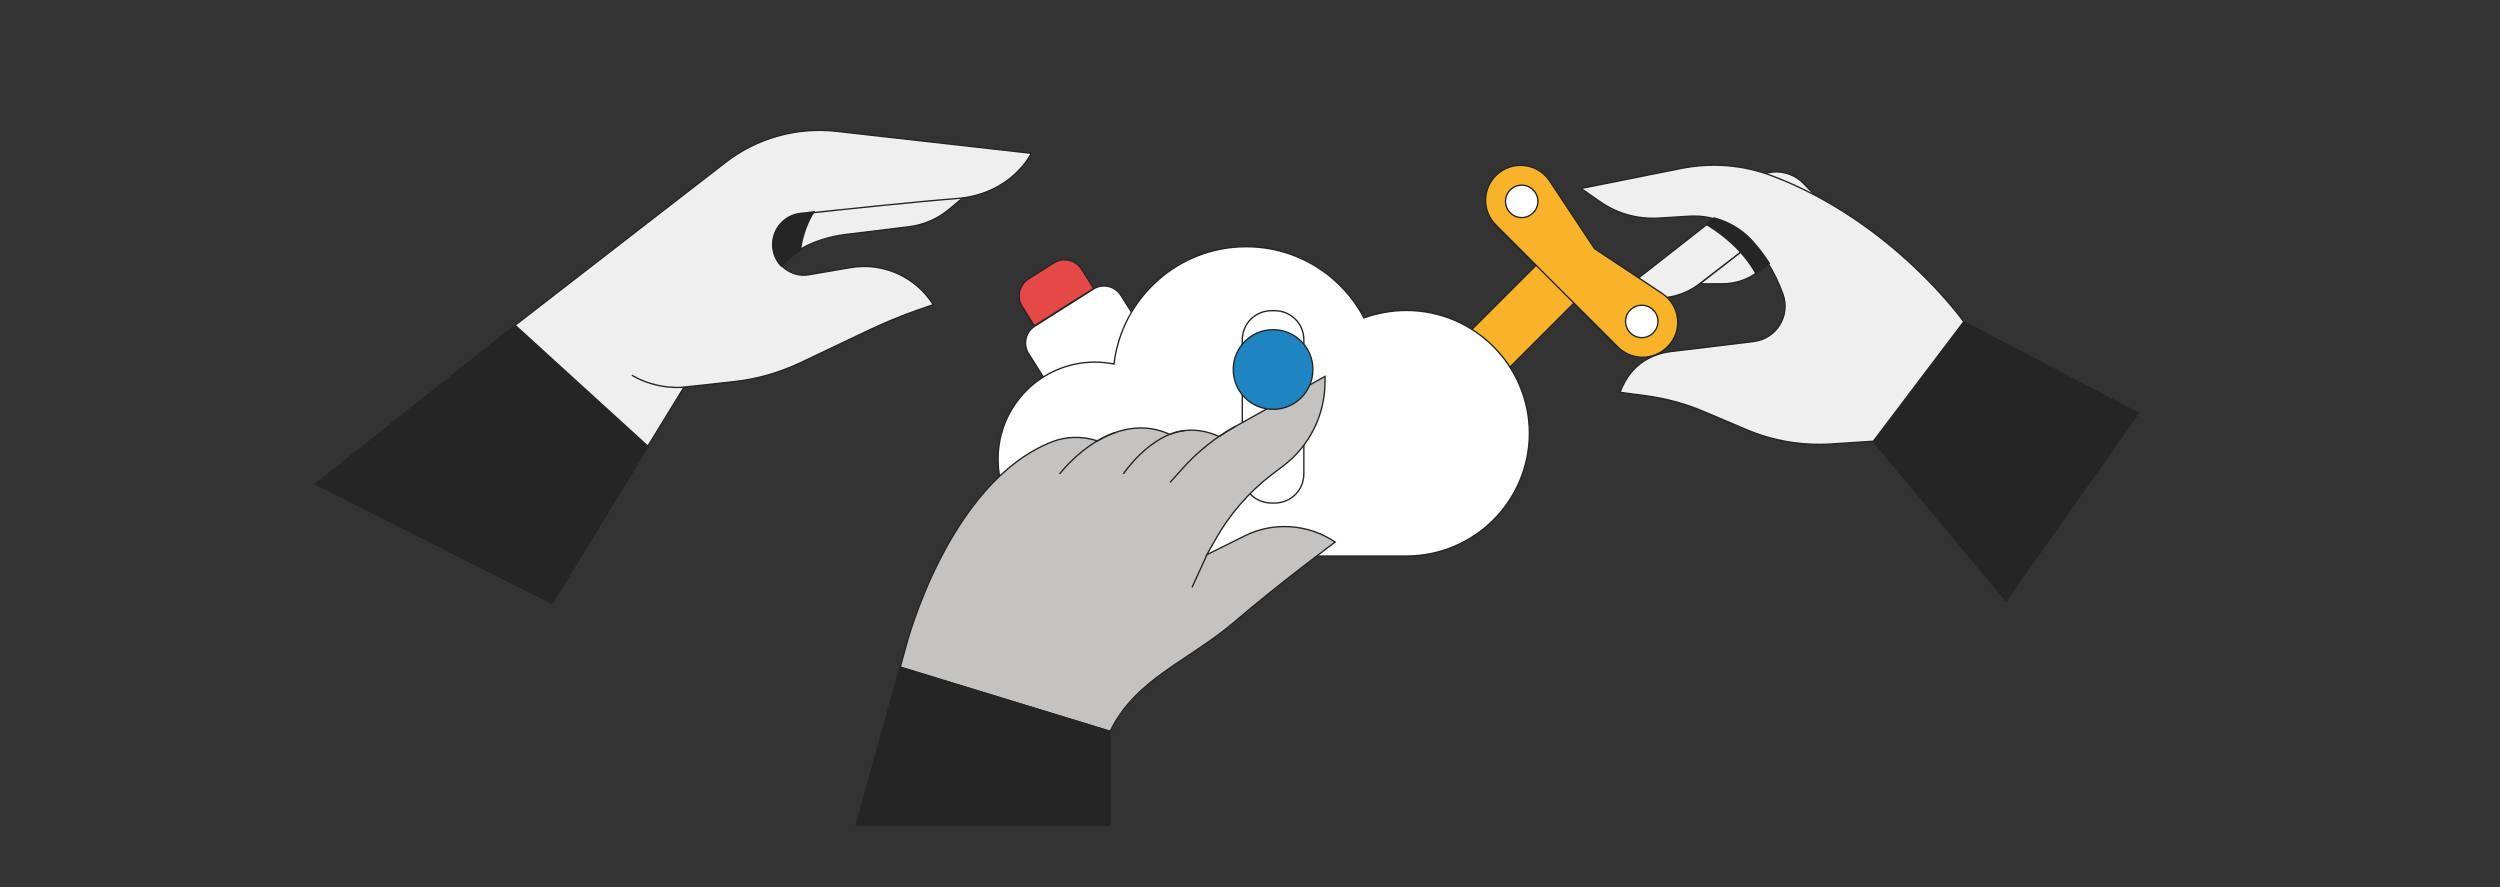 <?xml version="1.0" encoding="utf-8"?>
<!-- Generator: Adobe Illustrator 28.2.0, SVG Export Plug-In . SVG Version: 6.00 Build 0)  -->
<svg version="1.1" id="Layer_1" xmlns="http://www.w3.org/2000/svg" xmlns:xlink="http://www.w3.org/1999/xlink" x="0px" y="0px"
	 width="910px" height="323px" viewBox="0 0 910 323" style="enable-background:new 0 0 910 323;" xml:space="preserve">
<rect x="0" y="0" width="910" height="323" fill="#333333" stroke="none"/>
<style type="text/css">
	.st0{fill:#EFEFEF;stroke:#252525;stroke-width:0.5;stroke-miterlimit:10;}
	.st1{fill:#252525;stroke:#252525;stroke-width:0.5;stroke-miterlimit:10;}
	.st2{fill:none;stroke:#252525;stroke-width:0.5;stroke-miterlimit:10;}
	.st3{fill:#FFFFFF;stroke:#252525;stroke-width:0.5;stroke-miterlimit:10;}
	.st4{fill:#E44946;stroke:#252525;stroke-width:0.5;stroke-miterlimit:10;}
	.st5{fill:#F8B32B;stroke:#252525;stroke-width:0.5;stroke-miterlimit:10;}
	.st6{fill:#252525;stroke:#252525;stroke-miterlimit:10;}
	.st7{fill:#C4C3C2;stroke:#252525;stroke-width:0.5;stroke-miterlimit:10;}
	.st8{fill:#1E85C2;stroke:#252525;stroke-width:0.5;stroke-miterlimit:10;}
</style>
<path class="st0" d="M350.5,72l-5.3,4.4c-4,3.3-8.9,5.4-14.1,6.1l-23.7,2.9c-4.5,0.6-8.9,1.8-13,3.7c-3.4,1.6-7.1,4-10,7.3L274,94.3
	l5.1-23.9l28.8-1.4l35.2-3.7L350.5,72z"/>
<polygon class="st1" points="114.8,176.2 187.5,118.4 235.9,162.5 201,219.7 "/>
<path class="st0" d="M187.5,118.4l76.6-59.3c11.5-8.9,25.9-12.9,40.4-11.3l70.9,8c0,0-7.1,15-27.4,16.5c-14.4,1.1-41.8,4-56.6,5.6
	c-5.7,0.6-10,5.4-10,11.1v0c0,6.9,6.3,12.2,13.1,11l15.1-2.6c11.8-2,23.7,3.3,30.1,13.5l0,0l-5.5,1.9c-6.3,2.2-12.5,4.8-18.6,7.7
	l-24.6,11.7c-7.5,3.5-15.5,5.8-23.7,6.7l-18.3,2l-13.2,21.5L187.5,118.4z"/>
<path class="st2" d="M249.1,140.9c0,0-9.5,1.3-19.1-4.3"/>
<polygon class="st1" points="778.4,150.4 714.8,117.1 681.9,160.7 730.2,218.7 "/>
<path class="st0" d="M627.3,77l-36.9,28.9l6.3,1.7c7.6,2.1,15.8,0.5,22.1-4.4L642.5,85L627.3,77z"/>
<path class="st0" d="M636.4,65.5l5.2-2c5.2-2,11-0.7,14.9,3.3l9.9,10.2L636.4,65.5z"/>
<path class="st0" d="M618.8,103.3h8.2c4.8,0,9.5-1.6,13.2-4.6l7.3-5.9l-5.1-7.8L618.8,103.3z"/>
<path class="st0" d="M714.8,117.1c0,0-25.8-36.5-69.8-53.1c-10.5-4-21.9-4.9-33-2.7l-36.5,7.3l7.2,5c6.1,4.2,13.4,6.2,20.8,5.8
	l11.3-0.7c8.4-0.5,16.7,2.7,22.5,8.9c4.2,4.5,8.6,10.9,11.7,19.5c2.8,7.8-2.4,16.2-10.6,17.2l-30.5,3.7c-5.4,0.7-10.5,3.2-14,7.4
	c-1.6,1.9-3.1,4.4-4.2,7.4l9.7,1.3c7.2,1,14.3,2.9,21,5.8l15.1,6.4c9.8,4.2,20.5,6,31.2,5.3l15.2-1L714.8,117.1z"/>
<path class="st3" d="M421,128l-33.6,21.3l-13-20.6c-2.1-3.4-1.1-7.9,2.3-10l21.3-13.5c3.4-2.1,7.9-1.1,10,2.3L421,128z"/>
<path class="st4" d="M398.1,105l-21.6,13.6l-4.4-7c-2.2-3.4-1.1-7.9,2.3-10.1l9.2-5.8c3.4-2.2,7.9-1.1,10.1,2.3L398.1,105z"/>
<rect x="542.1" y="94.3" transform="matrix(0.707 0.707 -0.707 0.707 244.898 -355.751)" class="st5" width="19.5" height="46.9"/>
<path class="st5" d="M605,106.8l-24.6-16.3l-16.3-24.6c-4.4-6.7-13.9-7.7-19.6-2l0,0c-5,5-5,13,0,18l22.2,22.2l22.2,22.2
	c5,5,13,5,18,0l0,0C612.7,120.7,611.7,111.2,605,106.8z"/>
<circle class="st3" cx="553.9" cy="73.3" r="5.9"/>
<circle class="st3" cx="597.6" cy="117" r="5.9"/>
<path class="st6" d="M638.1,88.4c-0.2-0.3-0.5-0.5-0.7-0.8c-3.6-3.9-8.3-6.6-13.4-8l-2.5,2c2.9,1.8,7.9,5.2,12.3,10.1
	c2,2.2,3.9,4.8,5.5,7.6c0.3-0.2,0.6-0.4,0.9-0.7l3.5-2.8C641.9,93,640,90.5,638.1,88.4z"/>
<path class="st6" d="M291.5,77.9c-5.7,0.6-10,5.4-10,11.1c0,2.9,1.1,5.5,2.9,7.5l0,0c2-2.2,4.3-4,6.7-5.5c0.9-6.5,3.1-11,4.7-13.6
	C294.2,77.6,292.8,77.8,291.5,77.9z"/>
<path class="st3" d="M511.9,113c-5.4,0-10.6,1-15.4,2.7c-8.1-15.4-24.3-25.9-42.9-25.9c-24.8,0-45.3,18.7-48.1,42.7
	c-2.2-0.4-4.5-0.7-6.9-0.7c-19.5,0-35.3,15.8-35.3,35.3c0,19.5,15.8,35.3,35.3,35.3h113.3c24.7,0,44.8-20,44.8-44.8
	C556.6,133,536.6,113,511.9,113z"/>
<path class="st3" d="M464,183.1h-1.2c-5.9,0-10.6-4.7-10.6-10.6v-48.8c0-5.9,4.7-10.6,10.6-10.6h1.2c5.9,0,10.6,4.7,10.6,10.6v48.8
	C474.6,178.4,469.9,183.1,464,183.1z"/>
<path class="st7" d="M449.3,226.4c16.6-14.2,36.7-29.1,36.7-29.1c-9.8-6.6-22.5-7.5-33-2.2l-13.7,6.8l3.1-5.5
	c5.2-9.2,12.2-17.3,20.6-23.7l4.1-3.1c9.6-7.3,15.2-18.6,15.2-30.6V137l-32.4,18.1c-2.1,1.2-4.1,2.4-6.1,3.8
	c-7.1-3.2-13.1-2.7-18-0.8c-9.9-4.5-19.2-1.8-26.3,2.4l-0.3-0.1c-5.3-1.7-11.1-1.6-16.2,0.4c-37.8,14.8-53.1,74-53.1,74l-2.2,8l0,0
	l76.4,23.4C413.3,247.1,432.7,240.6,449.3,226.4z"/>
<polygon class="st1" points="327.6,242.9 311.6,300.4 331.5,300.4 404,300.4 404,266.2 327.6,242.9 "/>
<path class="st2" d="M425.9,175.6l4.3-4.8c5.6-6.3,12.2-11.6,19.6-15.7"/>
<path class="st2" d="M408.9,172.5c0,0,9.5-14.3,22.3-15.8"/>
<path class="st2" d="M385.7,172.5c0,0,8.3-10.9,20.2-15.1"/>
<line class="st2" x1="439.3" y1="202" x2="433.9" y2="213.8"/>
<circle class="st8" cx="463.4" cy="134.5" r="14.5"/>
</svg>

